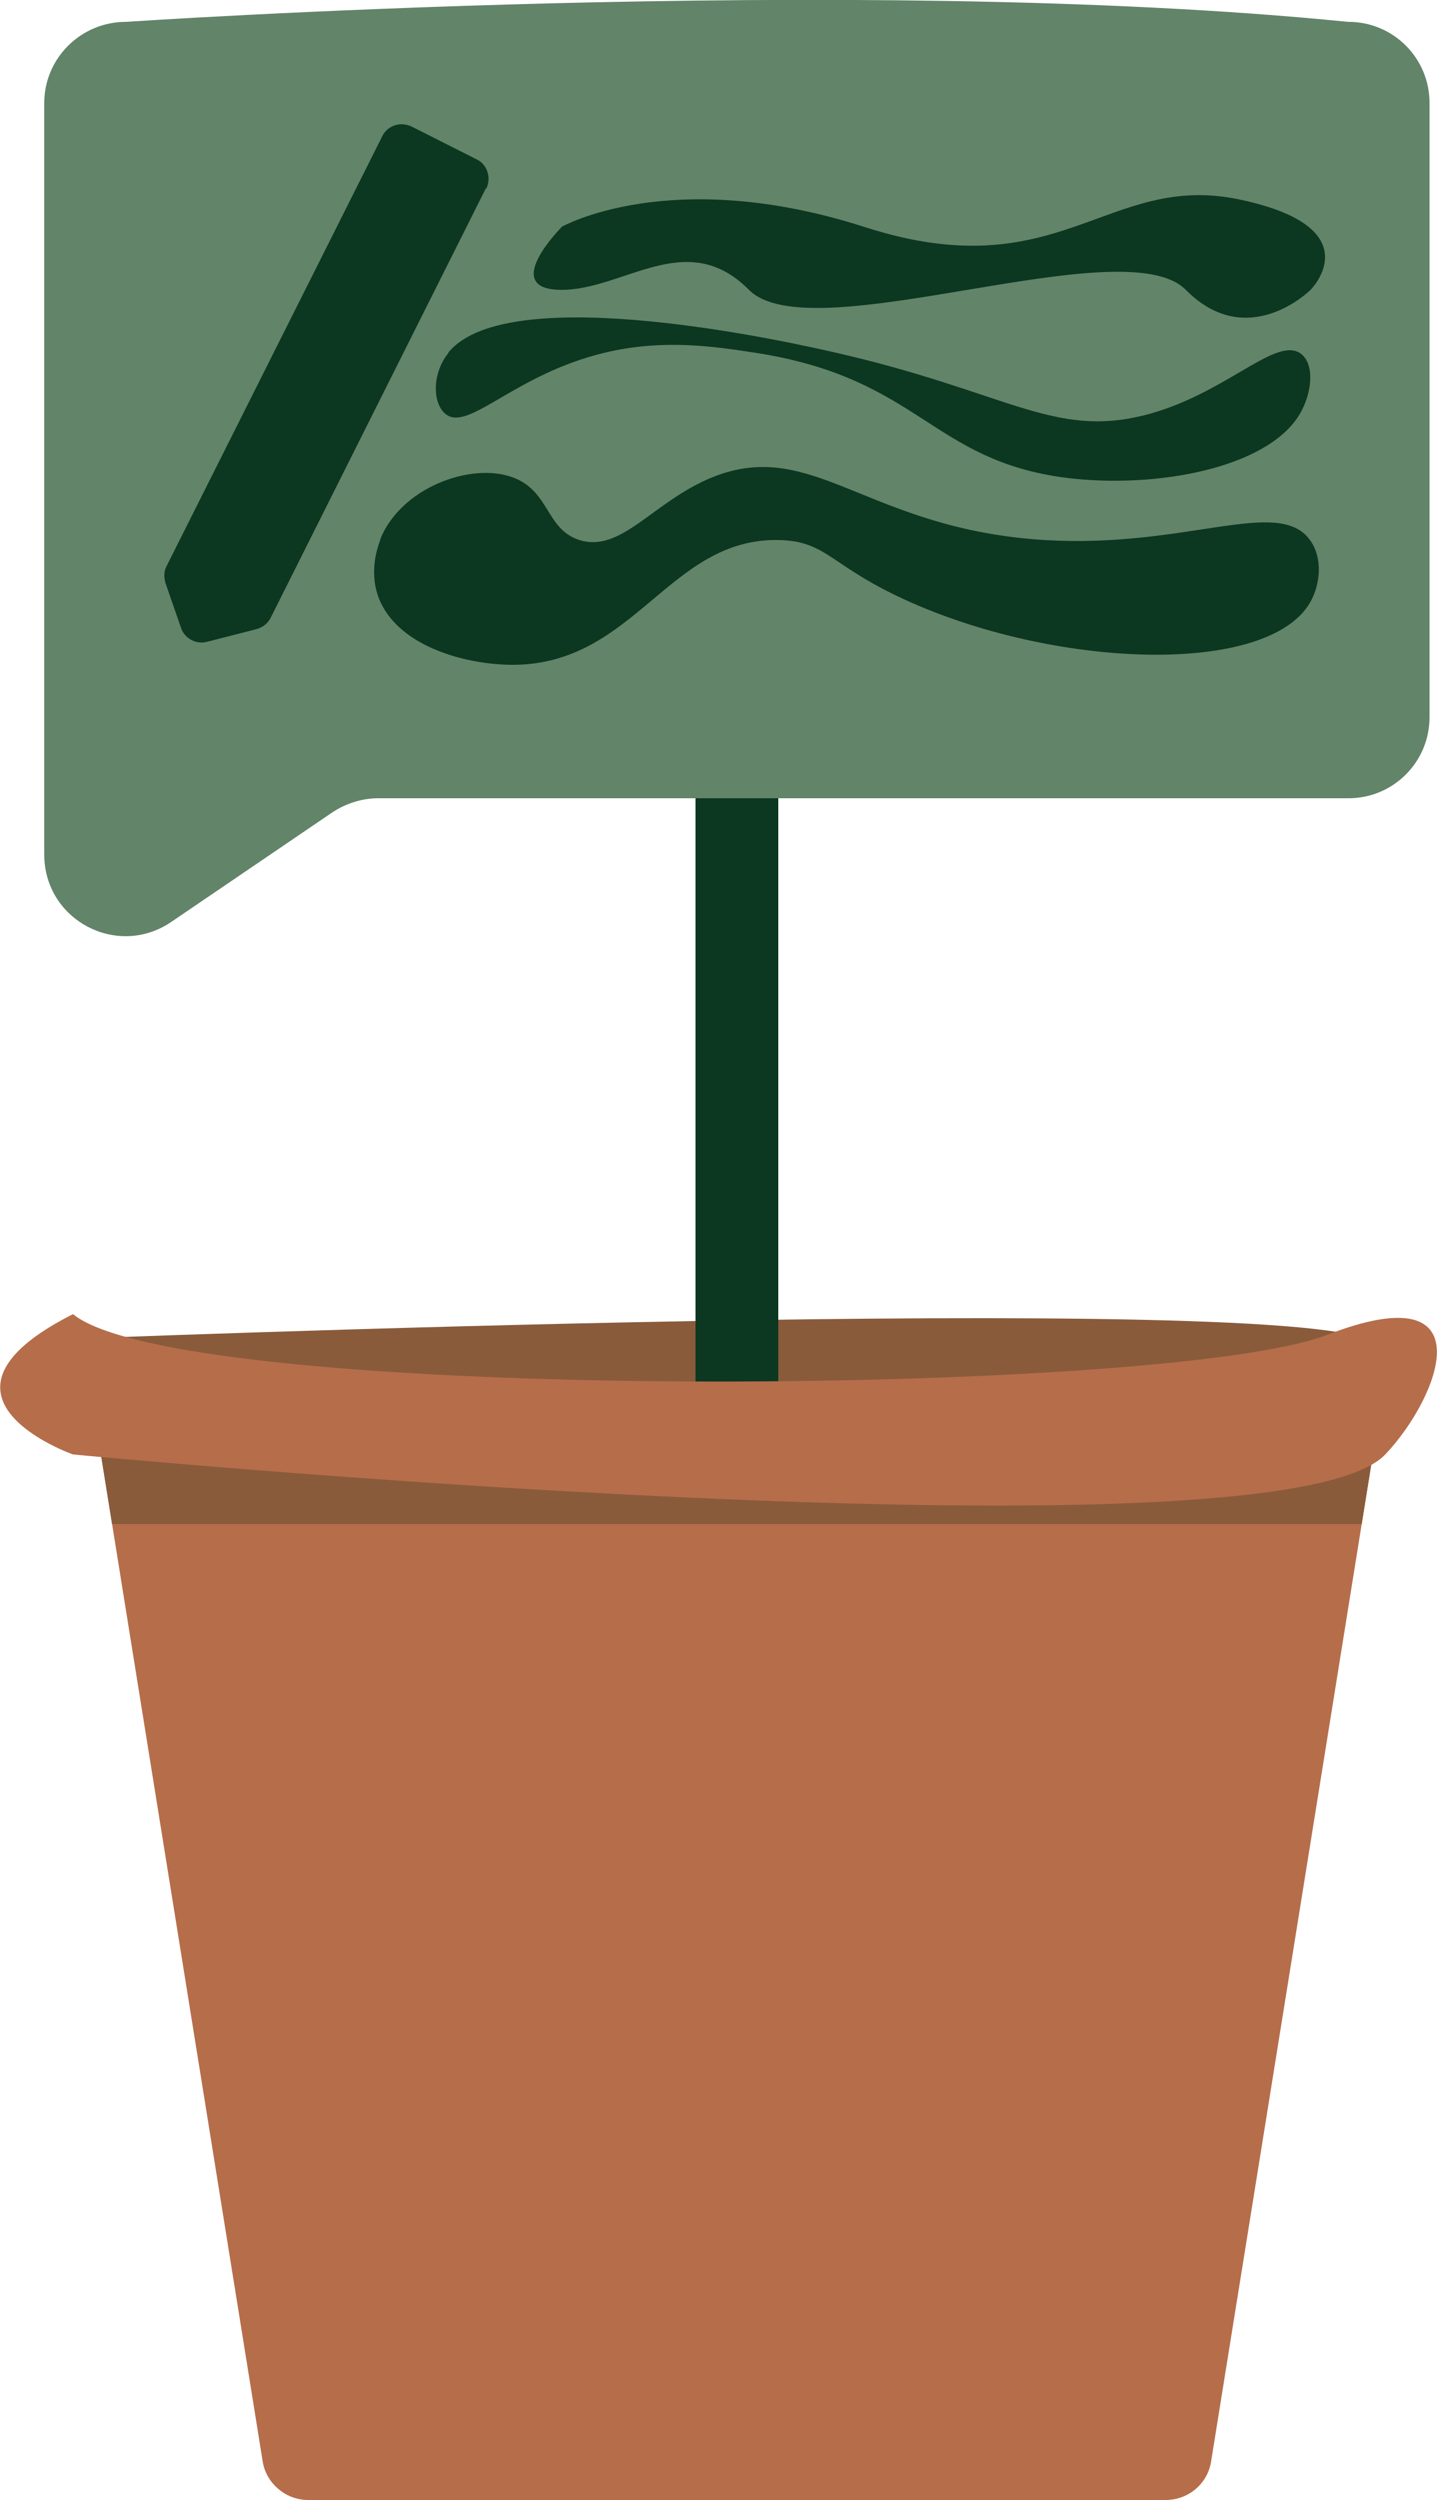 <?xml version="1.0" encoding="UTF-8"?>
<svg id="Laag_1" data-name="Laag 1" xmlns="http://www.w3.org/2000/svg" viewBox="0 0 25 43.47">
  <defs>
    <style>
      .cls-1 {
        fill: #b66d4a;
      }

      .cls-1, .cls-2, .cls-3, .cls-4 {
        stroke-width: 0px;
      }

      .cls-2 {
        fill: #628469;
      }

      .cls-3 {
        fill: #0c3721;
      }

      .cls-4 {
        fill: #895b3b;
      }
    </style>
  </defs>
  <g>
    <g>
      <path class="cls-4" d="m1,23.29s21.8-.87,22.9.06-7.6,2.15-7.75,2.04S1,23.29,1,23.29Z"/>
      <rect class="cls-3" x="12.1" y="10.2" width="1.44" height="13.89"/>
      <path class="cls-1" d="m24.06,24.2l-.15.93-.22,1.37-2.62,16.3c-.06.39-.4.67-.79.67H5.36c-.39,0-.73-.29-.79-.67L1.95,26.5l-.22-1.37-.15-.93s0,0,0,0h22.46s0,0,0,0Z"/>
      <polygon class="cls-4" points="23.91 25.13 23.69 26.5 1.95 26.5 1.73 25.13 23.91 25.13"/>
      <path class="cls-1" d="m1.27,25.29s20.93,2,22.83,0c.95-1,1.78-3.16-1.01-2.08s-19.92,1.2-21.82-.36c-2.85,1.44,0,2.44,0,2.44Z"/>
    </g>
    <path class="cls-2" d="m24.87,1.79v10.68c0,.78-.63,1.41-1.41,1.41H6.58c-.28,0-.56.09-.79.24l-2.81,1.91c-.94.64-2.21-.03-2.21-1.17V1.79C.77,1.01,1.41.38,2.19.38h21.27c.78,0,1.41.63,1.41,1.41Z"/>
    <path class="cls-3" d="m8.45,3.28l-3.74,7.46c-.05.1-.14.17-.25.2l-.86.22c-.19.05-.39-.06-.45-.24l-.27-.78c-.03-.1-.03-.21.02-.3l3.75-7.47c.09-.19.32-.26.51-.17l1.13.57c.19.09.26.32.17.51Z"/>
  </g>
  <path class="cls-2" d="m2.19.38S14.88-.48,23.45.38"/>
  <path class="cls-3" d="m9.76,3.95s1.9-1.09,5.29,0,4.21-.97,6.52-.48,1.23,1.57,1.23,1.57c0,0-1.09,1.09-2.17,0s-6.52,1.09-7.6,0-2.17,0-3.26,0,0-1.09,0-1.09Z"/>
  <path class="cls-3" d="m7.8,6.13c1.05-1.29,6.03-.16,6.73,0,2.98.68,3.79,1.49,5.38,1.09,1.38-.35,2.24-1.34,2.69-1.09.28.16.24.7,0,1.09-.57.92-2.48,1.28-4.04,1.09-2.36-.3-2.55-1.72-5.38-2.17-.72-.11-1.63-.26-2.69,0-1.5.37-2.28,1.3-2.69,1.09-.27-.14-.31-.71,0-1.09Z"/>
  <path class="cls-3" d="m6.61,9.39c.35-.9,1.57-1.36,2.31-1.09.65.24.57.9,1.16,1.09.73.23,1.28-.67,2.31-1.09,1.76-.71,2.69.9,5.78,1.09,2.47.15,4.07-.76,4.62,0,.22.3.19.76,0,1.09-.74,1.26-4.32,1.15-6.93,0-1.43-.63-1.45-1.07-2.31-1.09-1.91-.04-2.5,2.16-4.62,2.17-.82,0-1.95-.31-2.31-1.09-.23-.5-.04-.99,0-1.09Z"/>
</svg>